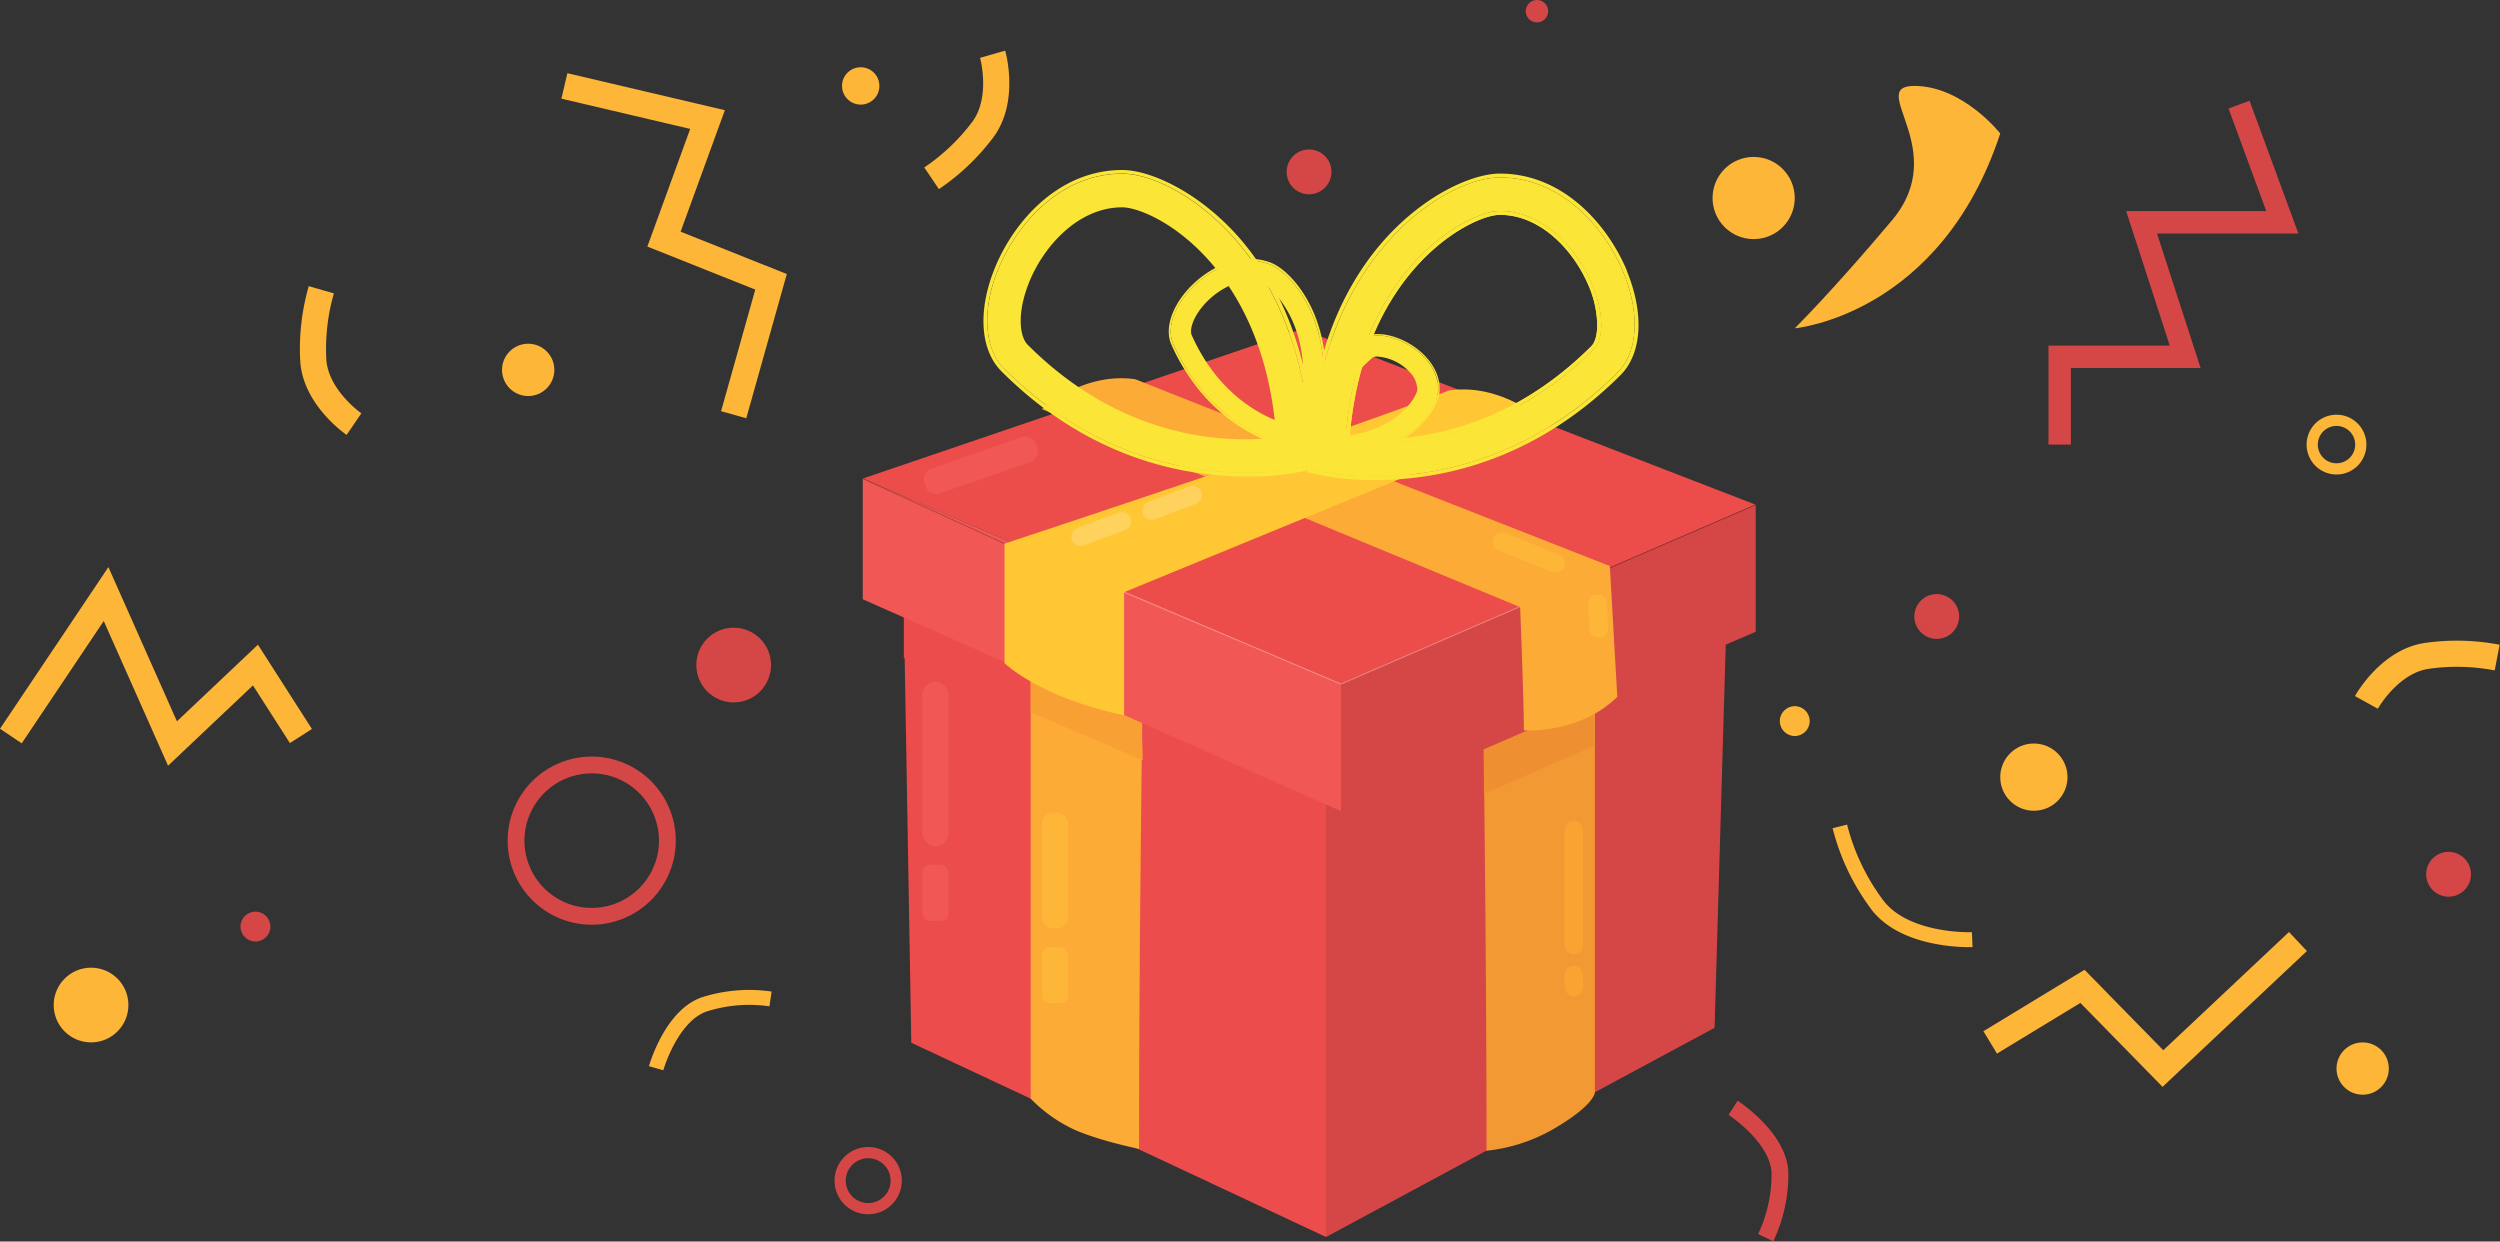 <svg xmlns="http://www.w3.org/2000/svg" viewBox="0 0 669.13 332.3"><rect x="0" y="0" width="669.13" height="332.3" fill="#333333" stroke="none"/><defs><style>.cls-1{fill:#ec4c4c;}.cls-2{fill:#ed4c4c;}.cls-3{fill:#d54747;}.cls-4{fill:#f29933;}.cls-5{fill:#ee9031;}.cls-6{fill:#fcab36;}.cls-7{fill:#f8a034;}.cls-8{fill:#ec4d4b;}.cls-9{fill:#fdb638;}.cls-10{fill:#f15755;}.cls-11{fill:#ffc734;}.cls-12{fill:#ffd25d;}.cls-13{fill:#fdb637;}.cls-14{fill:#faa232;}.cls-15{fill:#feb639;}.cls-16,.cls-17,.cls-20,.cls-21,.cls-22,.cls-23{fill:none;stroke-miterlimit:10;}.cls-16{stroke:#000;opacity:0.25;}.cls-16,.cls-17{stroke-width:0.25px;}.cls-17{stroke:#fff;opacity:0.35;}.cls-18{fill:#f15855;}.cls-19{fill:#fbe536;}.cls-20,.cls-21{stroke:#fdb638;}.cls-20{stroke-width:7px;}.cls-21{stroke-width:4px;}.cls-22,.cls-23{stroke:#d54747;}.cls-22{stroke-width:4.5px;}.cls-23{stroke-width:6px;}</style></defs><g id="Layer_2" data-name="Layer 2"><g id="Layer_3" data-name="Layer 3"><g id="box"><g id="box-2" data-name="box"><polygon class="cls-1" points="354.91 128.28 354.91 331.09 243.91 279.09 241.91 163.09 349.57 126.09 354.91 128.28"/><polygon class="cls-2" points="241.91 157.36 241.91 176.09 354.8 223.94 354.8 205.95 241.91 157.36"/><polygon class="cls-3" points="461.91 172.09 458.91 275.09 354.91 331.09 354.91 128.28 461.91 172.09"/><path class="cls-4" d="M426.87,171.5l-30,11s1,67,1,125V308a45.3,45.3,0,0,0,19-6.46c10-6,10-9.16,10-9.16Z"/><polygon class="cls-5" points="397.17 212.5 426.87 199.5 426.87 184.09 397.17 195.26 397.17 212.5"/><path class="cls-6" d="M275.87,171.5l30,11s-1,67-1,125c0,0-10-2-17-5a39.38,39.38,0,0,1-12-8.44Z"/><polygon class="cls-7" points="305.56 193.19 305.87 203.5 275.87 190.64 275.87 176.5 305.56 193.19"/><polygon class="cls-8" points="469.91 135.09 358.91 183.09 230.91 128.09 348.41 88.09 469.91 135.09"/><rect class="cls-9" x="278.87" y="217.5" width="7" height="31" rx="2.94"/><rect class="cls-9" x="278.87" y="253.5" width="7" height="15" rx="2.04"/><polygon class="cls-10" points="358.91 183.09 358.91 217.09 230.91 160.39 230.91 128.09 358.91 183.09"/><polygon class="cls-3" points="469.91 135.09 469.91 169.09 358.91 217.09 358.91 183.09 469.91 135.09"/><path class="cls-6" d="M278.87,109.5s11-10,25-8c25,10,127,50,127,50l2,35a29.11,29.11,0,0,1-9,6,38.69,38.69,0,0,1-16,3c0-8-1-33-1-33Z"/><path class="cls-11" d="M412.87,112.5s-11-10-25-8c-25,10-119,41-119,41v32s9,9,32,14v-33Z"/><rect class="cls-12" x="311.22" y="126.21" width="4.98" height="16.73" rx="2.49" transform="translate(331.1 -206.34) rotate(69.7)"/><rect class="cls-12" x="292.22" y="133.21" width="4.98" height="16.73" rx="2.49" transform="translate(325.27 -183.94) rotate(69.7)"/><rect class="cls-13" x="406.73" y="137.65" width="4.98" height="20.55" rx="2.49" transform="translate(117.96 471.2) rotate(-67.86)"/><rect class="cls-14" x="418.73" y="219.65" width="4.98" height="35.85" rx="2.49"/><rect class="cls-14" x="418.73" y="258.5" width="4.98" height="8.15" rx="2.49"/><rect class="cls-15" x="425.22" y="159.21" width="4.98" height="11.29" rx="2.05" transform="translate(-6.03 16.59) rotate(-2.21)"/><line class="cls-16" x1="469.91" y1="135.09" x2="430.9" y2="151.96"/><polyline class="cls-17" points="406.69 162.43 358.91 183.09 300.87 158.5"/></g><rect class="cls-18" x="246.87" y="182.5" width="7" height="44" rx="3.5"/><rect class="cls-18" x="259.03" y="108.71" width="7" height="31.63" rx="3" transform="translate(294.13 -164.31) rotate(70.87)"/><rect class="cls-18" x="246.87" y="231.5" width="7" height="15" rx="2.04"/><line class="cls-16" x1="268.87" y1="145.5" x2="230.91" y2="128.09"/></g><g id="ribbons"><path class="cls-19" d="M331.12,63C320.28,51,307.58,45.5,300.37,45.5c-17.18,0-29.06,14-34,26-4.73,11.44-4.09,22.12,1.68,27.89,23.48,23.49,49,28.15,65.56,28.15a71.31,71.31,0,0,0,17.93-2l.36-.11V125C351.87,92.87,340.58,73.57,331.12,63Zm-62.4,35.61c-5.39-5.4-6-15.92-1.45-26.81,4.84-11.69,16.42-25.34,33.1-25.34,14.83,0,50.34,22.48,50.5,78.12C346.59,125.72,305.21,135.13,268.72,98.65Z"/><path class="cls-19" d="M300.37,46.5c-16.68,0-28.26,13.65-33.1,25.34-4.51,10.89-3.94,21.41,1.45,26.81,36.49,36.48,77.87,27.07,82.15,26C350.71,69,315.2,46.5,300.37,46.5Zm33,71.08c-15.06,0-37.39-4.39-58.3-25.3-2.3-2.3-2.87-8.87.49-17,4.08-9.85,13.33-19.79,24.79-19.79,3.92,0,13.52,3.67,22.58,13.52,7.53,8.18,16.88,23.09,18.63,47.62l0,.49-.48.05A76,76,0,0,1,333.39,117.58Z"/><path class="cls-19" d="M354.78,98.68l0-.73a41.47,41.47,0,0,0-2.65-13c-3.19-8.24-8.55-13.41-12.18-14.72-8.43-3.07-16.95,1.8-21.69,6.89s-6.58,11-4.73,15.14c12.2,27.2,36.85,28.79,37.1,28.81h.2l0-.08,0-.11.1-.28A59.13,59.13,0,0,0,354.78,98.68Zm-4.32,21.71,0,.08-.37,0C346.32,120,325,116.58,314,92c-1.75-3.91.07-9.61,4.64-14.54,3.63-3.9,9.53-7.67,15.86-7.67a15.26,15.26,0,0,1,5.25.92c2.93,1.06,8.52,5.78,11.85,14.4a41,41,0,0,1,2.65,13.68c0,.26,0,.52,0,.79A59.53,59.53,0,0,1,350.46,120.39Z"/><path class="cls-19" d="M354.24,98.78a41,41,0,0,0-2.65-13.68c-3.33-8.62-8.92-13.34-11.85-14.4a15.26,15.26,0,0,0-5.25-.92c-6.33,0-12.23,3.77-15.86,7.67C314.06,82.38,312.24,88.08,314,92c11,24.59,32.33,28,36.07,28.44l.37,0,0-.08a59.53,59.53,0,0,0,3.8-20.82C354.25,99.3,354.25,99,354.24,98.78ZM346.77,114l-.07.25-.26-.06c-7-1.8-19.8-7.37-27.47-24.47-.46-1-.13-3.28,1.65-6,2.73-4.22,8.38-8.5,13.89-8.5a9.79,9.79,0,0,1,3.37.59C340.1,76.63,353.93,88.6,346.77,114Z"/><path class="cls-19" d="M376,91.31c-4.83-2.41-9.68-2.54-12.32-.31a38.63,38.63,0,0,0-7.92,9c-.18.28-.35.55-.51.83a31.77,31.77,0,0,0-4.18,21.65c0,.22.08.35.08.36l0,.14h.15l.51,0c.87.05,1.71.06,2.54.06,11.54,0,18.85-3.6,23.05-6.77,5.22-3.94,7.76-8.74,7.91-11.54C385.66,98.41,380.51,93.55,376,91.31Zm1.19,24.62c-4.43,3.34-12.37,7.18-25.21,6.64l-.48,0s0-.1,0-.16a31.23,31.23,0,0,1,3.8-20.82c.16-.3.33-.6.52-.89a37.84,37.84,0,0,1,8.15-9.38c2.52-2.12,7.19-2,11.89.37,4.4,2.19,9.43,6.91,9.1,13C384.81,107,382.65,111.81,377.18,115.93Z"/><path class="cls-19" d="M375.82,91.67c-4.7-2.35-9.37-2.49-11.89-.37a37.84,37.84,0,0,0-8.15,9.38c-.19.29-.36.59-.52.89a31.23,31.23,0,0,0-3.8,20.82c0,.06,0,.12,0,.16l.48,0c12.84.54,20.78-3.3,25.21-6.64,5.47-4.12,7.63-9,7.74-11.24C385.25,98.58,380.22,93.86,375.82,91.67Zm-19,25.29h-.22v-.21c.13-5.57,2.13-13.76,10.95-21.17l.06,0a3.68,3.68,0,0,1,1.09-.14,13.07,13.07,0,0,1,8.46,4,7,7,0,0,1,2.19,4.94C379.09,106.2,373.89,116.1,356.79,117Z"/><path class="cls-19" d="M426.15,76.29c-4.07-9.85-13.31-19.79-24.78-19.79-3.92,0-13.53,3.67-22.59,13.52-7.53,8.18-16.87,23.09-18.62,47.63l0,.49.48,0a77.2,77.2,0,0,0,7.75.39,78,78,0,0,0,26.95-4.81,86.28,86.28,0,0,0,31.34-20.49C429,91,429.52,84.41,426.15,76.29ZM426,92.58c-20.67,20.66-42.73,25-57.6,25-2.37,0-4.78-.11-7.16-.34,3.4-44.79,32.6-59.74,40.18-59.74,11,0,19.91,9.63,23.86,19.17A27.57,27.57,0,0,1,427.5,87C427.5,89.59,426.93,91.6,426,92.58Zm.2-16.29c-4.07-9.85-13.31-19.79-24.78-19.79-3.92,0-13.53,3.67-22.59,13.52-7.53,8.18-16.87,23.09-18.62,47.63l0,.49.48,0a77.2,77.2,0,0,0,7.75.39,78,78,0,0,0,26.95-4.81,86.28,86.28,0,0,0,31.34-20.49C429,91,429.52,84.41,426.15,76.29ZM426,92.58c-20.67,20.66-42.73,25-57.6,25-2.37,0-4.78-.11-7.16-.34,3.4-44.79,32.6-59.74,40.18-59.74,11,0,19.91,9.63,23.86,19.17A27.57,27.57,0,0,1,427.5,87C427.5,89.59,426.93,91.6,426,92.58Zm9.45-20.12c-5-12-16.85-26-34-26-7.21,0-19.91,5.49-30.75,17.54-9.46,10.53-20.75,29.83-20.75,62v.37l.36.11a71.31,71.31,0,0,0,17.93,2c16.56,0,42.08-4.66,65.56-28.15C439.49,94.58,440.13,83.9,435.4,72.46ZM433,99.65c-36.48,36.48-77.87,27.07-82.15,26C351,70,386.54,47.5,401.37,47.5c16.69,0,28.26,13.65,33.1,25.34C439,83.73,438.41,94.25,433,99.65ZM401.37,56.5c-3.92,0-13.53,3.67-22.59,13.52-7.53,8.18-16.87,23.09-18.62,47.63l0,.49.48,0a77.2,77.2,0,0,0,7.75.39,78,78,0,0,0,26.95-4.81,86.28,86.28,0,0,0,31.34-20.49c2.3-2.3,2.87-8.87-.5-17C422.08,66.44,412.84,56.5,401.37,56.5ZM426,92.58c-20.67,20.66-42.73,25-57.6,25-2.37,0-4.78-.11-7.16-.34,3.4-44.79,32.6-59.74,40.18-59.74,11,0,19.91,9.63,23.86,19.17A27.57,27.57,0,0,1,427.5,87C427.5,89.59,426.93,91.6,426,92.58Z"/><path class="cls-19" d="M434.47,72.84c-4.84-11.69-16.41-25.34-33.1-25.34-14.83,0-50.34,22.48-50.5,78.12,4.28,1.1,45.67,10.51,82.15-26C438.41,94.25,439,83.73,434.47,72.84Zm-7.82,20.44a86.28,86.28,0,0,1-31.34,20.49,78,78,0,0,1-26.95,4.81,77.2,77.2,0,0,1-7.75-.39l-.48,0,0-.49C361.91,93.11,371.25,78.2,378.78,70c9.06-9.85,18.67-13.52,22.59-13.52,11.47,0,20.71,9.94,24.78,19.79C429.52,84.41,429,91,426.65,93.28Z"/><path class="cls-19" d="M426.15,76.29c-4.07-9.85-13.31-19.79-24.78-19.79-3.92,0-13.53,3.67-22.59,13.52-7.53,8.18-16.87,23.09-18.62,47.63l0,.49.48,0a77.2,77.2,0,0,0,7.75.39,78,78,0,0,0,26.95-4.81,86.28,86.28,0,0,0,31.34-20.49C429,91,429.52,84.41,426.15,76.29ZM426,92.58c-20.67,20.66-42.73,25-57.6,25-2.37,0-4.78-.11-7.16-.34,3.4-44.79,32.6-59.74,40.18-59.74,11,0,19.91,9.63,23.86,19.17A27.57,27.57,0,0,1,427.5,87C427.5,89.59,426.93,91.6,426,92.58Z"/></g><g id="Ellipse16"><path class="cls-3" d="M158.37,207a18,18,0,1,1-18,18,18,18,0,0,1,18-18m0-4.5a22.5,22.5,0,1,0,22.5,22.5,22.5,22.5,0,0,0-22.5-22.5Z"/></g><circle id="Ellipse15" class="cls-3" cx="196.37" cy="178" r="10"/><circle id="Ellipse14" class="cls-9" cx="544.37" cy="208" r="9"/><circle id="Ellipse13" class="cls-3" cx="655.37" cy="234" r="6"/><circle id="Ellipse12" class="cls-9" cx="632.37" cy="286" r="7"/><g id="Ellipse11"><path class="cls-9" d="M625.37,114a5,5,0,1,1-5,5,5,5,0,0,1,5-5m0-3a8,8,0,1,0,8,8,8,8,0,0,0-8-8Z"/></g><circle id="Ellipse10" class="cls-9" cx="480.37" cy="193" r="4"/><circle id="Ellipse9" class="cls-3" cx="518.37" cy="165" r="6"/><circle id="Ellipse8" class="cls-9" cx="469.37" cy="53" r="11"/><circle id="Ellipse7" class="cls-3" cx="350.37" cy="46" r="6"/><circle id="Ellipse6" class="cls-3" cx="411.37" cy="3" r="3"/><circle id="Ellipse5" class="cls-9" cx="230.37" cy="23" r="5"/><circle id="Ellipse4" class="cls-9" cx="141.37" cy="99" r="7"/><circle id="Ellipse3" class="cls-9" cx="24.37" cy="269" r="10"/><circle id="Ellipse2" class="cls-3" cx="68.37" cy="248" r="4"/><g id="Ellipse1"><path class="cls-3" d="M232.37,310a6,6,0,1,1-6,6,6,6,0,0,1,6-6m0-3a9,9,0,1,0,9,9,9,9,0,0,0-9-9Z"/></g><polyline id="zigzag4" class="cls-20" points="2.91 197 28.39 159 46.17 199 68.37 178 80.54 197"/><polyline id="zigzag3" class="cls-20" points="151.06 23 189.37 32 177.72 64 206.37 75.43 196.37 111"/><polyline id="zigzag2" class="cls-20" points="532.68 279 557.37 264 578.91 286 615.05 252"/><path id="cotillon7" class="cls-20" d="M633.37,188s6-10.85,16-12.43a57.14,57.14,0,0,1,19,.43"/><path id="cotillon6" class="cls-20" d="M94.75,113.51s-10.25-7-10.9-17.07A57.14,57.14,0,0,1,86,77.56"/><path id="cotillon5" class="cls-20" d="M265.68,14.52s3.4,11.93-2.58,20.1a57,57,0,0,1-13.76,13.1"/><path id="cotillon4" class="cls-21" d="M527.87,251.5s-17.62.72-25.31-9.19a59.18,59.18,0,0,1-10.12-21.12"/><path id="cotillon3" class="cls-22" d="M463.87,296.5s12.33,8,12.54,17.51a39.64,39.64,0,0,1-3.81,17.25"/><path id="cotillon2" class="cls-21" d="M175.61,285.91s4-14.13,13-17.12a39.67,39.67,0,0,1,17.62-1.42"/><path id="cotillon1" class="cls-9" d="M535.37,35.72s-10-12.72-23-12.72,10,17-6,36-26,28.87-26,28.87S519.37,84.44,535.37,35.72Z"/><polyline id="zigzag1" class="cls-23" points="599.28 28 610.87 59.5 573.2 59.5 584.87 95.5 551.28 95.5 551.28 119"/></g></g></svg>